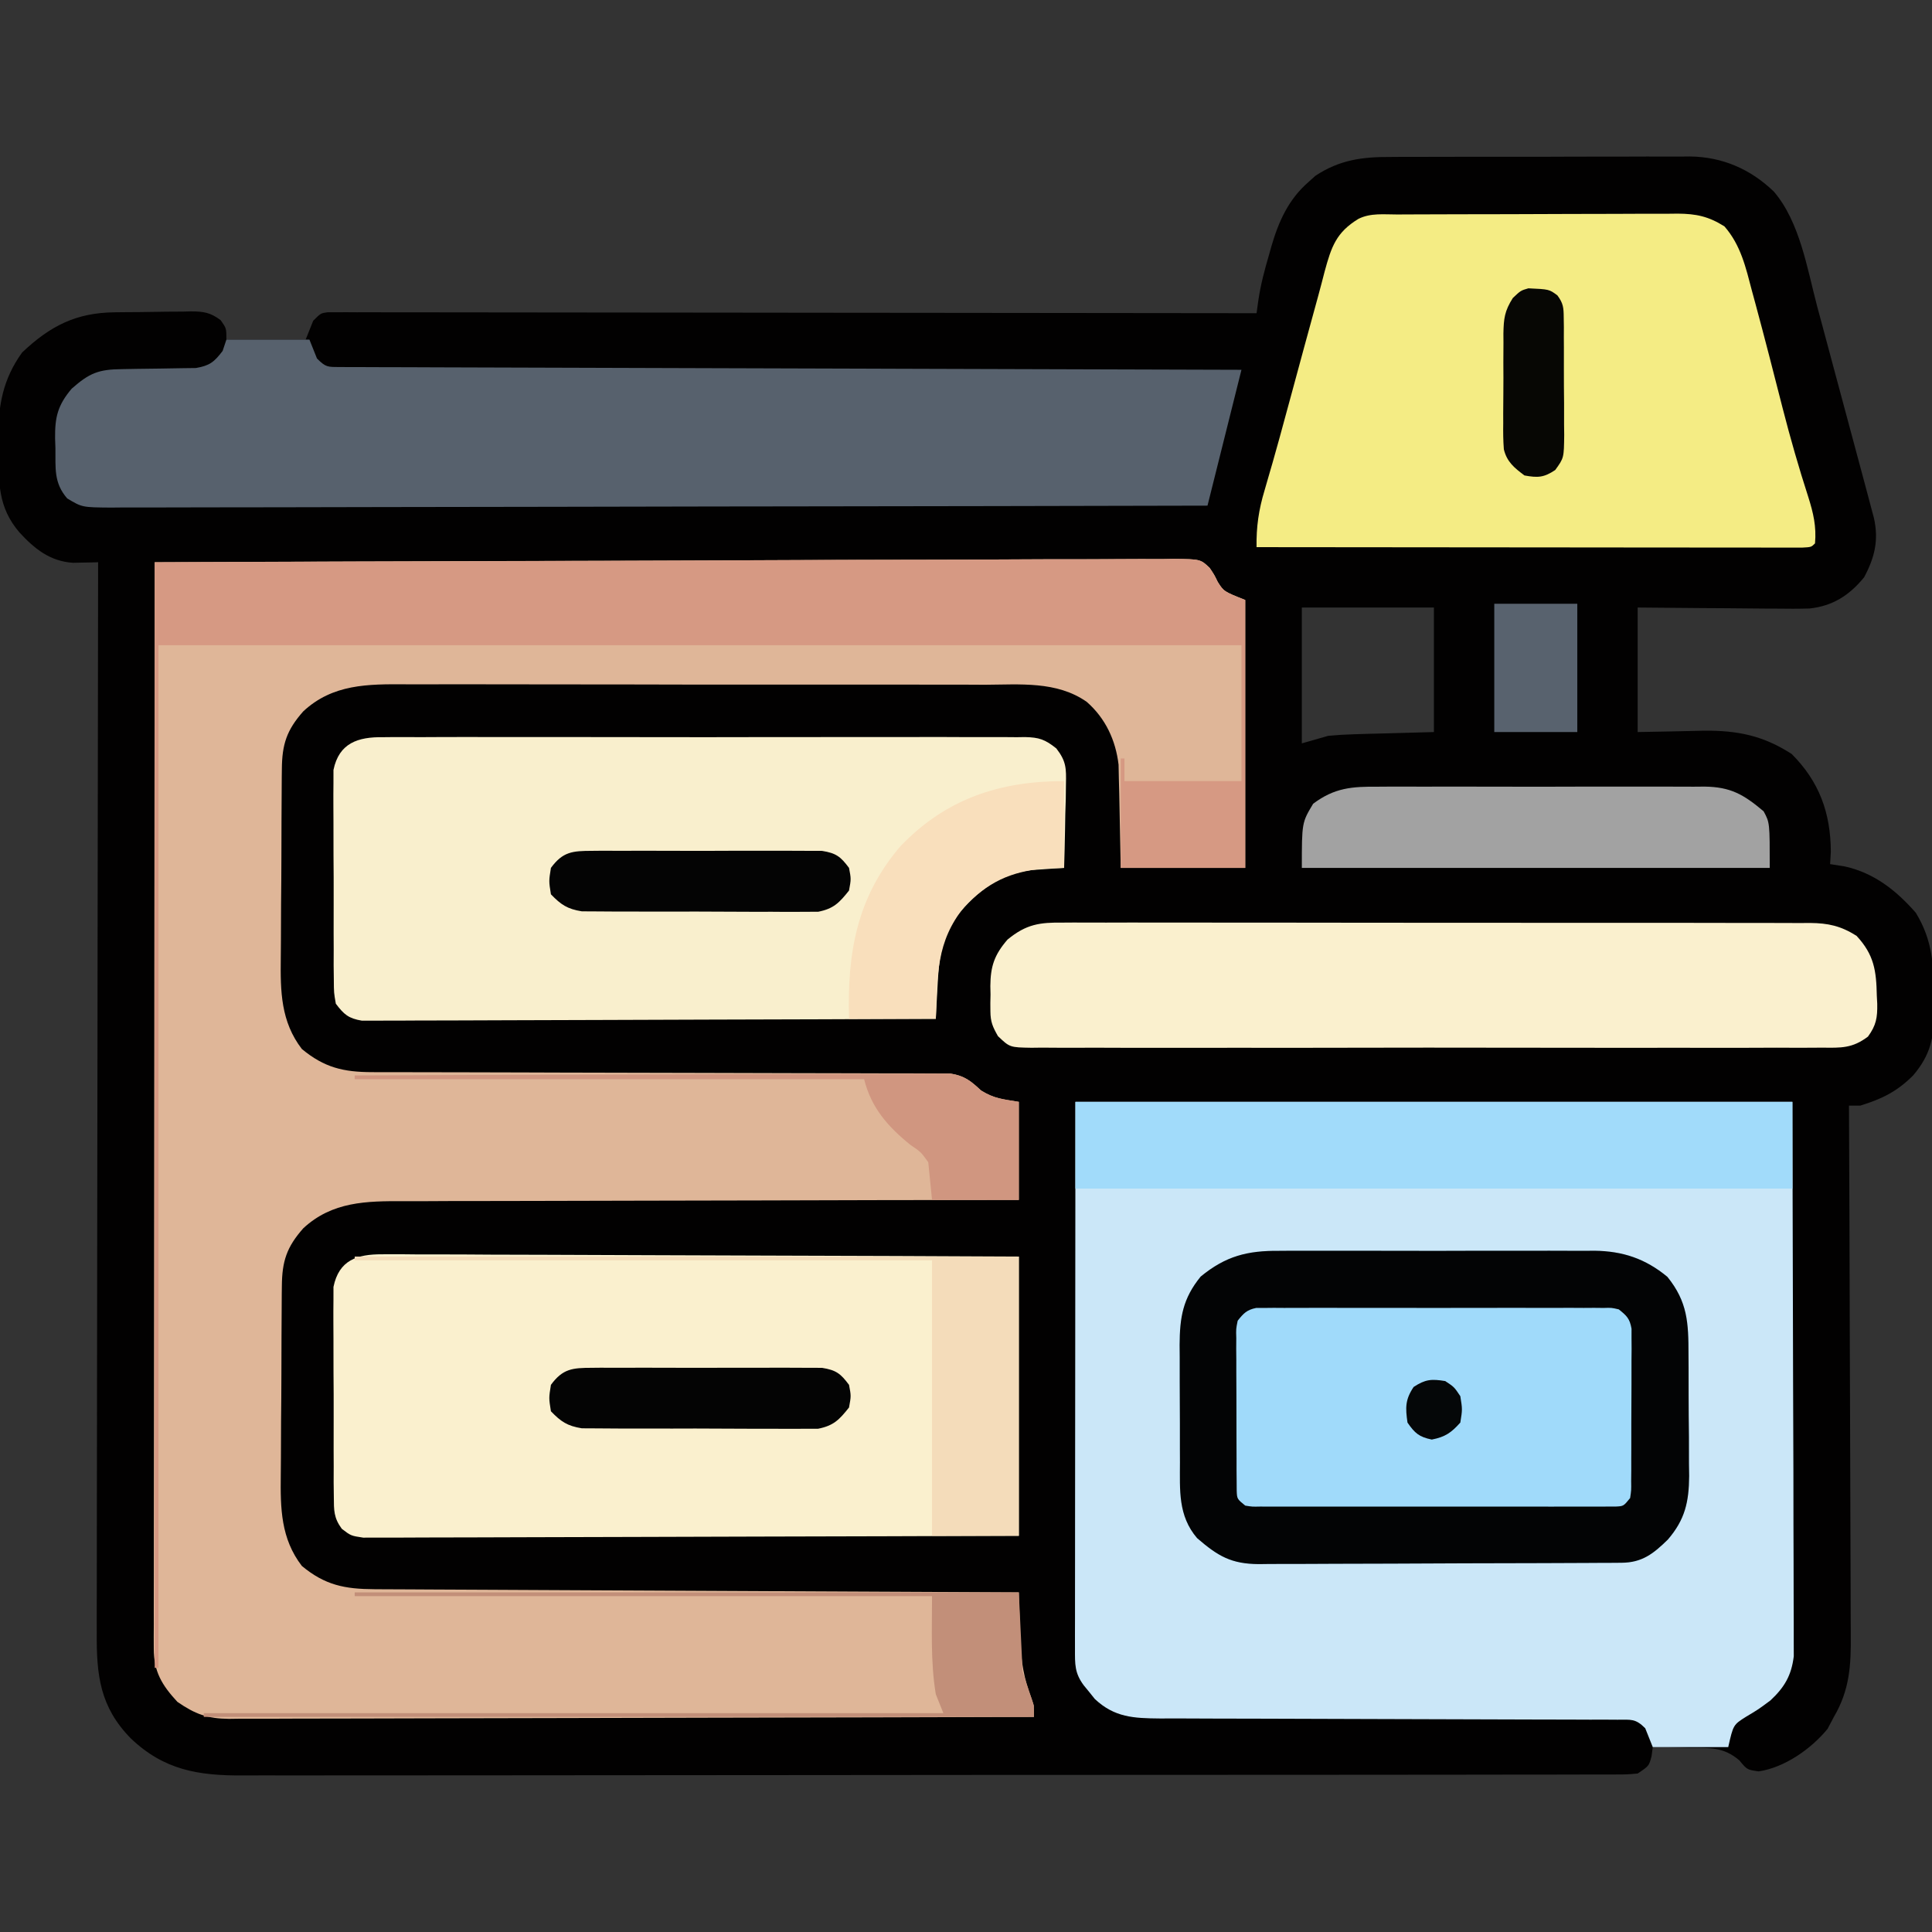 <?xml version="1.0" encoding="UTF-8"?>
<svg version="1.1" xmlns="http://www.w3.org/2000/svg" width="512" height="512">
<rect width="100%" height="100%" fill="#333333" stroke="none"/>
<path d="M0 0 C0.923 -0.007 1.846 -0.014 2.797 -0.021 C5.827 -0.039 8.857 -0.035 11.887 -0.03 C14.006 -0.034 16.126 -0.039 18.245 -0.045 C22.679 -0.054 27.113 -0.052 31.547 -0.042 C37.214 -0.031 42.88 -0.051 48.547 -0.08 C52.921 -0.098 57.296 -0.098 61.67 -0.092 C63.759 -0.092 65.848 -0.098 67.936 -0.111 C70.863 -0.126 73.788 -0.115 76.715 -0.098 C77.568 -0.107 78.42 -0.117 79.299 -0.127 C87.867 -0.023 95.323 3.215 101.507 9.171 C108.421 17.231 110.354 29.657 113.031 39.748 C113.447 41.291 113.864 42.833 114.281 44.376 C115.366 48.397 116.442 52.42 117.515 56.444 C118.612 60.55 119.719 64.653 120.824 68.756 C122.436 74.741 124.044 80.727 125.644 86.715 C126.124 88.512 126.124 88.512 126.614 90.346 C126.881 91.355 127.147 92.364 127.422 93.404 C127.619 94.134 127.815 94.863 128.018 95.615 C129.357 101.54 128.251 106.136 125.422 111.404 C121.511 116.184 117.103 119.019 110.944 119.663 C108.037 119.75 105.146 119.741 102.239 119.697 C101.183 119.693 100.128 119.689 99.04 119.684 C95.688 119.667 92.337 119.63 88.985 119.592 C86.704 119.576 84.423 119.563 82.143 119.551 C76.569 119.52 70.996 119.461 65.422 119.404 C65.422 130.294 65.422 141.184 65.422 152.404 C74.187 152.247 74.187 152.247 82.951 152.044 C91.928 151.963 98.667 153.339 106.235 158.217 C113.526 165.508 116.573 173.801 116.61 184.154 C116.517 185.763 116.517 185.763 116.422 187.404 C117.721 187.61 119.021 187.817 120.36 188.029 C128.152 189.781 133.944 194.385 139.133 200.302 C143.634 207.641 143.942 214.486 143.922 222.904 C143.95 223.993 143.979 225.083 144.008 226.205 C144.025 233.265 143.052 237.971 138.422 243.404 C134.101 247.725 130.153 249.619 124.422 251.404 C123.432 251.404 122.442 251.404 121.422 251.404 C121.426 252.184 121.429 252.965 121.433 253.768 C121.522 272.774 121.588 291.779 121.629 310.784 C121.65 319.975 121.678 329.166 121.724 338.356 C121.764 346.369 121.79 354.382 121.798 362.395 C121.804 366.636 121.816 370.877 121.845 375.118 C121.872 379.114 121.881 383.11 121.875 387.107 C121.876 388.569 121.884 390.031 121.899 391.493 C121.981 399.722 121.625 406.219 117.422 413.404 C116.865 414.456 116.308 415.508 115.735 416.592 C111.384 421.883 104.372 426.816 97.485 427.842 C94.422 427.404 94.422 427.404 92.375 424.927 C88.143 421.311 84.512 421.626 79.11 421.592 C78.178 421.566 77.247 421.541 76.287 421.515 C73.999 421.457 71.712 421.42 69.422 421.404 C69.319 422.188 69.216 422.972 69.11 423.779 C68.422 426.404 68.422 426.404 65.422 428.404 C62.605 428.657 62.605 428.657 59.099 428.661 C58.129 428.667 58.129 428.667 57.139 428.672 C54.955 428.681 52.772 428.676 50.588 428.671 C49.013 428.675 47.438 428.68 45.863 428.685 C41.522 428.697 37.181 428.697 32.841 428.695 C28.163 428.694 23.486 428.705 18.809 428.715 C9.64 428.732 0.471 428.737 -8.698 428.738 C-16.152 428.739 -23.605 428.743 -31.059 428.75 C-52.185 428.767 -73.311 428.776 -94.437 428.775 C-95.576 428.775 -96.716 428.775 -97.89 428.775 C-99.031 428.775 -100.172 428.774 -101.348 428.774 C-119.832 428.774 -138.316 428.793 -156.8 428.821 C-175.773 428.85 -194.746 428.863 -213.719 428.862 C-224.374 428.861 -235.028 428.867 -245.682 428.888 C-254.756 428.906 -263.83 428.911 -272.904 428.897 C-277.534 428.891 -282.162 428.89 -286.791 428.908 C-291.033 428.924 -295.273 428.921 -299.514 428.903 C-301.045 428.9 -302.576 428.904 -304.107 428.915 C-315.984 428.996 -325.077 427.511 -333.894 419.119 C-342.076 410.785 -343.027 402.438 -342.939 391.084 C-342.941 389.868 -342.944 388.652 -342.946 387.398 C-342.95 384.044 -342.941 380.689 -342.926 377.335 C-342.913 373.709 -342.918 370.083 -342.92 366.458 C-342.921 360.183 -342.912 353.909 -342.895 347.634 C-342.871 338.563 -342.863 329.491 -342.859 320.419 C-342.853 305.7 -342.833 290.98 -342.804 276.26 C-342.777 261.965 -342.755 247.67 -342.743 233.375 C-342.742 232.493 -342.741 231.611 -342.74 230.702 C-342.736 226.279 -342.733 221.855 -342.729 217.431 C-342.698 180.755 -342.645 144.08 -342.578 107.404 C-343.18 107.421 -343.782 107.439 -344.402 107.457 C-345.2 107.47 -345.998 107.484 -346.82 107.498 C-347.608 107.515 -348.395 107.533 -349.206 107.551 C-355.302 107.174 -359.457 103.834 -363.453 99.467 C-369.189 92.757 -368.943 86.185 -368.953 77.717 C-368.99 76.016 -368.99 76.016 -369.027 74.281 C-369.057 65.737 -367.769 58.842 -362.719 51.818 C-355.32 44.817 -348.48 41.275 -338.207 41.166 C-337.488 41.158 -336.769 41.15 -336.029 41.141 C-334.51 41.127 -332.991 41.117 -331.472 41.109 C-329.152 41.092 -326.833 41.048 -324.513 41.004 C-323.036 40.994 -321.559 40.985 -320.082 40.978 C-319.39 40.961 -318.698 40.943 -317.985 40.925 C-314.608 40.94 -312.849 41.202 -310.109 43.243 C-308.578 45.404 -308.578 45.404 -308.578 48.404 C-301.648 48.404 -294.718 48.404 -287.578 48.404 C-286.918 46.754 -286.258 45.104 -285.578 43.404 C-283.578 41.404 -283.578 41.404 -281.739 41.156 C-280.987 41.156 -280.234 41.157 -279.459 41.158 C-278.591 41.154 -277.723 41.15 -276.829 41.146 C-275.87 41.152 -274.911 41.158 -273.922 41.164 C-272.908 41.162 -271.893 41.16 -270.848 41.158 C-267.427 41.155 -264.006 41.166 -260.585 41.177 C-258.142 41.178 -255.698 41.177 -253.254 41.176 C-247.982 41.176 -242.71 41.181 -237.438 41.193 C-229.815 41.209 -222.192 41.214 -214.57 41.217 C-202.203 41.221 -189.837 41.234 -177.47 41.253 C-165.455 41.272 -153.44 41.286 -141.425 41.294 C-140.315 41.295 -140.315 41.295 -139.182 41.296 C-135.468 41.298 -131.755 41.301 -128.041 41.303 C-97.22 41.324 -66.399 41.36 -35.578 41.404 C-35.346 39.741 -35.346 39.741 -35.11 38.044 C-34.497 33.853 -33.458 29.958 -32.265 25.904 C-31.965 24.823 -31.965 24.823 -31.658 23.72 C-29.73 17.119 -27.138 11.262 -21.828 6.654 C-20.907 5.826 -20.907 5.826 -19.969 4.982 C-13.538 0.737 -7.496 -0.039 0 0 Z M-23.578 119.404 C-23.578 131.284 -23.578 143.164 -23.578 155.404 C-21.268 154.744 -18.958 154.084 -16.578 153.404 C-14.314 153.19 -12.042 153.053 -9.769 152.99 C-8.09 152.937 -8.09 152.937 -6.377 152.882 C-4.979 152.848 -3.581 152.814 -2.14 152.779 C2.335 152.655 6.811 152.532 11.422 152.404 C11.422 141.514 11.422 130.624 11.422 119.404 C-0.128 119.404 -11.678 119.404 -23.578 119.404 Z " fill="#020101" transform="translate(368.578,41.596)"/>
<path d="M0 0 C35.33 -0.16 70.661 -0.284 105.991 -0.357 C110.161 -0.366 114.33 -0.375 118.5 -0.385 C119.33 -0.386 120.16 -0.388 121.015 -0.39 C134.462 -0.421 147.909 -0.476 161.356 -0.54 C175.15 -0.605 188.944 -0.644 202.738 -0.659 C211.253 -0.668 219.767 -0.699 228.281 -0.755 C234.117 -0.792 239.952 -0.804 245.788 -0.795 C249.157 -0.79 252.524 -0.801 255.894 -0.834 C259.545 -0.869 263.193 -0.861 266.845 -0.842 C267.912 -0.862 268.979 -0.883 270.078 -0.904 C277.157 -0.803 277.157 -0.803 279.585 1.509 C280.822 3.365 280.822 3.365 281.712 5.205 C283.322 7.744 283.322 7.744 289 10 C289 33.43 289 56.86 289 81 C278.11 81 267.22 81 256 81 C255.688 65.938 255.688 65.938 255.612 61.226 C255.579 59.985 255.546 58.744 255.512 57.465 C255.472 55.572 255.472 55.572 255.432 53.64 C254.663 47.159 251.98 41.374 247 37 C239.036 31.426 229.231 32.429 219.971 32.467 C218.143 32.459 216.316 32.451 214.489 32.44 C209.544 32.418 204.6 32.421 199.656 32.43 C195.521 32.435 191.386 32.428 187.251 32.42 C177.492 32.403 167.734 32.407 157.975 32.424 C147.924 32.441 137.873 32.425 127.821 32.392 C119.175 32.366 110.53 32.358 101.884 32.367 C96.727 32.372 91.571 32.37 86.414 32.349 C81.564 32.331 76.714 32.337 71.864 32.361 C70.089 32.366 68.315 32.363 66.54 32.35 C56.494 32.284 47.179 32.257 39.372 39.513 C34.967 44.488 33.751 48.243 33.694 54.813 C33.685 55.49 33.677 56.167 33.668 56.865 C33.644 59.1 33.636 61.335 33.629 63.57 C33.62 65.132 33.611 66.695 33.602 68.257 C33.585 71.534 33.577 74.81 33.574 78.087 C33.569 82.263 33.531 86.438 33.486 90.614 C33.456 93.844 33.449 97.073 33.448 100.302 C33.444 101.84 33.431 103.378 33.41 104.916 C33.3 113.713 33.408 121.734 39 129 C44.925 133.914 50.017 135.123 57.635 135.131 C58.634 135.134 58.634 135.134 59.652 135.138 C61.881 135.144 64.109 135.143 66.338 135.142 C67.936 135.145 69.534 135.148 71.133 135.152 C74.574 135.16 78.016 135.165 81.457 135.169 C86.899 135.175 92.34 135.191 97.782 135.21 C99.645 135.216 101.508 135.223 103.371 135.229 C104.77 135.234 104.77 135.234 106.198 135.239 C118.866 135.281 131.534 135.314 144.201 135.326 C152.748 135.334 161.294 135.357 169.84 135.395 C174.362 135.415 178.884 135.427 183.407 135.422 C187.659 135.418 191.912 135.432 196.164 135.459 C197.725 135.466 199.285 135.466 200.846 135.459 C202.977 135.45 205.106 135.466 207.238 135.488 C208.43 135.49 209.622 135.493 210.85 135.495 C214.623 136.1 216.235 137.431 219 140 C222.528 142.162 224.52 142.253 229 143 C229 151.58 229 160.16 229 169 C225.688 169.002 225.688 169.002 222.31 169.004 C201.504 169.02 180.699 169.063 159.893 169.132 C149.197 169.167 138.501 169.192 127.804 169.196 C118.479 169.199 109.154 169.219 99.829 169.261 C94.893 169.282 89.958 169.294 85.022 169.286 C80.371 169.279 75.721 169.295 71.071 169.328 C69.369 169.336 67.667 169.336 65.965 169.327 C56.106 169.277 47.027 169.408 39.369 176.513 C34.969 181.493 33.751 185.241 33.694 191.813 C33.685 192.49 33.677 193.167 33.668 193.865 C33.644 196.1 33.636 198.335 33.629 200.57 C33.62 202.132 33.611 203.695 33.602 205.257 C33.585 208.534 33.577 211.81 33.574 215.087 C33.569 219.263 33.531 223.438 33.486 227.614 C33.456 230.844 33.449 234.073 33.448 237.302 C33.444 238.84 33.431 240.378 33.41 241.916 C33.3 250.713 33.408 258.734 39 266 C45.139 271.091 50.352 272.119 58.239 272.158 C58.969 272.163 59.699 272.168 60.452 272.173 C62.899 272.189 65.346 272.197 67.794 272.205 C69.548 272.215 71.302 272.225 73.057 272.235 C77.821 272.262 82.585 272.283 87.349 272.303 C92.327 272.325 97.305 272.353 102.283 272.379 C111.711 272.429 121.139 272.474 130.566 272.517 C141.299 272.567 152.032 272.622 162.764 272.677 C184.843 272.791 206.921 272.898 229 273 C229.022 273.884 229.022 273.884 229.044 274.785 C229.12 277.503 229.216 280.22 229.312 282.938 C229.335 283.864 229.358 284.79 229.381 285.744 C229.595 291.285 230.355 295.948 232.368 301.127 C233 303 233 303 233 306 C204.436 306.093 175.873 306.164 147.309 306.207 C134.047 306.228 120.785 306.256 107.522 306.302 C95.963 306.342 84.405 306.367 72.846 306.376 C66.725 306.382 60.604 306.394 54.483 306.423 C48.722 306.45 42.961 306.458 37.2 306.452 C35.086 306.454 32.971 306.461 30.857 306.477 C27.969 306.497 25.082 306.492 22.194 306.481 C21.358 306.493 20.523 306.504 19.662 306.516 C13.973 306.458 10.693 305.25 6 302 C1.909 297.577 -0.251 293.988 -0.246 287.932 C-0.25 286.903 -0.254 285.875 -0.258 284.815 C-0.252 283.687 -0.247 282.558 -0.241 281.396 C-0.242 280.196 -0.244 278.996 -0.246 277.76 C-0.248 274.428 -0.242 271.096 -0.232 267.765 C-0.224 264.172 -0.226 260.58 -0.228 256.988 C-0.229 250.763 -0.223 244.539 -0.211 238.315 C-0.195 229.315 -0.19 220.316 -0.187 211.317 C-0.183 196.716 -0.17 182.116 -0.151 167.515 C-0.133 153.331 -0.118 139.147 -0.11 124.963 C-0.109 124.089 -0.109 123.215 -0.108 122.314 C-0.106 117.929 -0.103 113.544 -0.101 109.159 C-0.08 72.772 -0.045 36.386 0 0 Z " fill="#DFB698" transform="translate(41,149)"/>
<path d="M0 0 C62.7 0 125.4 0 190 0 C190.062 24.626 190.124 49.252 190.188 74.625 C190.228 86.29 190.228 86.29 190.27 98.19 C190.284 107.684 190.284 107.684 190.286 112.129 C190.289 115.234 190.3 118.338 190.317 121.443 C190.337 125.405 190.343 129.366 190.339 133.328 C190.34 134.781 190.346 136.234 190.358 137.687 C190.373 139.653 190.367 141.618 190.361 143.584 C190.364 144.685 190.366 145.785 190.369 146.919 C189.759 152.009 187.903 155.157 184.188 158.625 C181 161 181 161 177.75 162.938 C174.338 165.089 174.338 165.089 173 171 C166.4 171 159.8 171 153 171 C152.01 168.525 152.01 168.525 151 166 C148.385 163.385 147.282 163.748 143.637 163.742 C142.498 163.735 141.36 163.728 140.187 163.721 C138.304 163.725 138.304 163.725 136.384 163.729 C134.362 163.721 132.34 163.713 130.318 163.705 C128.141 163.698 125.963 163.696 123.785 163.695 C119.247 163.693 114.708 163.675 110.17 163.654 C98.893 163.605 87.617 163.574 76.34 163.553 C67.584 163.536 58.828 163.514 50.072 163.47 C45.562 163.448 41.053 163.44 36.544 163.442 C33.733 163.441 30.923 163.427 28.113 163.409 C26.193 163.401 24.274 163.407 22.355 163.415 C15.5 163.357 10.359 163.161 5.137 158.246 C4.419 157.351 4.419 157.351 3.688 156.438 C3.196 155.838 2.705 155.239 2.199 154.621 C-0.224 151.345 -0.124 149.064 -0.12 145.027 C-0.122 143.756 -0.123 142.486 -0.124 141.177 C-0.121 139.755 -0.117 138.333 -0.114 136.912 C-0.113 135.4 -0.113 133.887 -0.114 132.375 C-0.114 128.317 -0.108 124.258 -0.101 120.199 C-0.096 116.394 -0.095 112.589 -0.095 108.784 C-0.089 97.648 -0.075 86.511 -0.062 75.375 C-0.042 50.501 -0.021 25.628 0 0 Z " fill="#CBE7F8" transform="translate(285,292)"/>
<path d="M0 0 C0.723 -0.004 1.446 -0.009 2.191 -0.013 C4.608 -0.021 7.024 0.006 9.441 0.034 C11.176 0.035 12.91 0.034 14.645 0.031 C19.352 0.03 24.057 0.059 28.764 0.094 C33.683 0.126 38.602 0.128 43.522 0.134 C52.836 0.15 62.15 0.191 71.465 0.241 C82.069 0.297 92.673 0.325 103.278 0.35 C125.091 0.402 146.904 0.494 168.717 0.601 C168.717 25.021 168.717 49.441 168.717 74.601 C145.708 74.692 122.7 74.765 99.691 74.809 C89.007 74.829 78.324 74.857 67.641 74.903 C58.332 74.943 49.022 74.969 39.712 74.978 C34.781 74.983 29.851 74.995 24.92 75.024 C20.281 75.051 15.642 75.06 11.003 75.054 C9.298 75.055 7.594 75.063 5.889 75.078 C3.565 75.098 1.242 75.093 -1.082 75.082 C-2.384 75.086 -3.685 75.09 -5.026 75.093 C-8.283 74.601 -8.283 74.601 -10.701 72.753 C-12.851 69.829 -12.797 67.871 -12.816 64.26 C-12.832 62.975 -12.848 61.69 -12.864 60.366 C-12.861 58.967 -12.855 57.567 -12.849 56.168 C-12.855 54.728 -12.861 53.288 -12.868 51.849 C-12.879 48.833 -12.874 45.819 -12.859 42.803 C-12.842 38.945 -12.866 35.088 -12.901 31.23 C-12.923 28.257 -12.921 25.284 -12.913 22.312 C-12.912 20.89 -12.919 19.467 -12.934 18.045 C-12.951 16.054 -12.933 14.063 -12.914 12.072 C-12.913 10.941 -12.912 9.809 -12.911 8.643 C-11.441 1.526 -6.654 -0.024 0 0 Z " fill="#FAF0CE" transform="translate(101.283,332.399)"/>
<path d="M0 0 C0.748 -0.008 1.496 -0.016 2.267 -0.024 C4.769 -0.044 7.27 -0.028 9.772 -0.012 C11.568 -0.019 13.363 -0.028 15.159 -0.039 C20.033 -0.061 24.906 -0.053 29.78 -0.037 C34.88 -0.024 39.98 -0.036 45.08 -0.044 C53.645 -0.053 62.209 -0.041 70.774 -0.017 C80.676 0.01 90.579 0.001 100.481 -0.026 C108.983 -0.049 117.484 -0.052 125.985 -0.039 C131.063 -0.031 136.14 -0.03 141.218 -0.047 C145.992 -0.061 150.766 -0.051 155.539 -0.022 C157.292 -0.015 159.044 -0.017 160.797 -0.028 C163.188 -0.042 165.578 -0.025 167.97 0 C169.011 -0.017 169.011 -0.017 170.073 -0.034 C173.858 0.043 175.42 0.583 178.419 2.973 C181.049 6.362 181.067 8.214 180.973 12.467 C180.957 13.759 180.941 15.052 180.924 16.383 C180.883 17.738 180.84 19.093 180.797 20.447 C180.772 21.822 180.75 23.196 180.729 24.57 C180.67 27.926 180.588 31.28 180.485 34.635 C179.68 34.684 178.874 34.733 178.045 34.783 C176.978 34.858 175.912 34.933 174.813 35.01 C173.234 35.114 173.234 35.114 171.623 35.221 C163.222 36.329 157.334 40.886 152.11 47.342 C147.756 53.486 147.289 59.043 146.919 66.416 C146.876 67.207 146.833 67.997 146.789 68.812 C146.684 70.753 146.584 72.694 146.485 74.635 C126.345 74.728 106.204 74.799 86.064 74.842 C76.712 74.863 67.361 74.891 58.01 74.937 C49.86 74.977 41.711 75.002 33.561 75.011 C29.245 75.016 24.929 75.029 20.613 75.058 C16.552 75.085 12.491 75.093 8.43 75.087 C6.938 75.088 5.446 75.096 3.955 75.112 C1.92 75.132 -0.115 75.124 -2.15 75.116 C-3.289 75.12 -4.428 75.123 -5.602 75.127 C-9.173 74.524 -10.348 73.488 -12.515 70.635 C-13.03 67.72 -13.03 67.72 -13.048 64.293 C-13.064 63.008 -13.08 61.724 -13.096 60.4 C-13.093 59 -13.088 57.601 -13.081 56.201 C-13.087 54.762 -13.093 53.322 -13.1 51.882 C-13.111 48.867 -13.106 45.852 -13.091 42.837 C-13.074 38.978 -13.098 35.121 -13.133 31.263 C-13.155 28.29 -13.153 25.318 -13.145 22.345 C-13.144 20.923 -13.151 19.501 -13.166 18.079 C-13.183 16.088 -13.165 14.097 -13.146 12.106 C-13.145 10.974 -13.144 9.843 -13.143 8.677 C-11.666 1.524 -6.616 -0.106 0 0 Z " fill="#F9EFCD" transform="translate(101.515,195.365)"/>
<path d="M0 0 C7.26 0 14.52 0 22 0 C22.99 2.475 22.99 2.475 24 5 C26.371 7.371 26.824 7.252 30.041 7.262 C30.892 7.269 31.742 7.277 32.618 7.284 C33.558 7.282 34.498 7.28 35.466 7.278 C36.957 7.287 36.957 7.287 38.478 7.296 C41.83 7.313 45.182 7.316 48.534 7.319 C50.928 7.328 53.322 7.338 55.717 7.349 C60.883 7.371 66.048 7.387 71.214 7.397 C78.683 7.411 86.152 7.437 93.621 7.465 C105.738 7.51 117.855 7.547 129.972 7.578 C141.744 7.608 153.517 7.643 165.289 7.683 C166.014 7.685 166.74 7.688 167.487 7.69 C171.126 7.702 174.764 7.715 178.403 7.727 C208.602 7.831 238.801 7.92 269 8 C266 20 263 32 260 44 C221.994 44.092 183.989 44.162 145.983 44.204 C141.498 44.209 137.013 44.214 132.528 44.22 C131.635 44.221 130.742 44.222 129.822 44.223 C115.357 44.24 100.891 44.272 86.426 44.309 C71.588 44.346 56.75 44.368 41.911 44.376 C32.752 44.382 23.593 44.399 14.434 44.432 C8.157 44.453 1.88 44.459 -4.397 44.454 C-8.021 44.451 -11.645 44.455 -15.269 44.477 C-19.195 44.5 -23.121 44.492 -27.048 44.481 C-28.196 44.493 -29.345 44.504 -30.529 44.516 C-38.234 44.458 -38.234 44.458 -42.185 42.095 C-45.797 37.927 -45.253 34.048 -45.312 28.75 C-45.342 27.903 -45.371 27.056 -45.4 26.184 C-45.457 20.594 -44.742 17.424 -41 13 C-36.263 8.827 -33.874 7.884 -27.602 7.824 C-25.676 7.788 -25.676 7.788 -23.711 7.752 C-21.668 7.717 -19.625 7.688 -17.582 7.674 C-15.609 7.659 -13.637 7.617 -11.664 7.574 C-9.892 7.552 -9.892 7.552 -8.084 7.53 C-4.403 6.897 -3.243 5.932 -1 3 C-0.67 2.01 -0.34 1.02 0 0 Z " fill="#57616D" transform="translate(60,90)"/>
<path d="M0 0 C0.859 -0.005 1.717 -0.01 2.602 -0.015 C5.452 -0.03 8.302 -0.036 11.151 -0.042 C13.13 -0.048 15.108 -0.054 17.086 -0.059 C21.239 -0.07 25.392 -0.076 29.544 -0.079 C34.862 -0.085 40.179 -0.109 45.497 -0.137 C49.585 -0.156 53.674 -0.161 57.763 -0.162 C59.723 -0.165 61.683 -0.173 63.643 -0.187 C66.388 -0.204 69.133 -0.202 71.879 -0.195 C72.686 -0.205 73.494 -0.214 74.326 -0.223 C79.184 -0.187 82.48 0.495 86.698 3.161 C91.059 8.166 92.357 14.069 94.011 20.349 C94.308 21.441 94.605 22.533 94.911 23.658 C97.402 32.874 99.77 42.124 102.127 51.375 C104.16 59.292 106.401 67.121 108.921 74.897 C110.249 79.106 111.094 82.686 110.698 87.161 C109.698 88.161 109.698 88.161 107.279 88.284 C105.655 88.283 105.655 88.283 103.997 88.281 C102.759 88.283 101.521 88.284 100.245 88.286 C98.86 88.282 97.475 88.278 96.091 88.275 C94.642 88.274 93.194 88.275 91.745 88.275 C87.801 88.275 83.857 88.269 79.913 88.263 C75.796 88.256 71.679 88.256 67.561 88.255 C59.759 88.251 51.957 88.243 44.155 88.233 C35.275 88.222 26.395 88.216 17.515 88.211 C-0.758 88.201 -19.03 88.183 -37.302 88.161 C-37.393 82.768 -36.725 78.24 -35.177 73.099 C-34.714 71.499 -34.252 69.898 -33.79 68.298 C-33.546 67.46 -33.302 66.623 -33.05 65.76 C-31.773 61.324 -30.572 56.867 -29.364 52.411 C-28.858 50.553 -28.351 48.695 -27.845 46.837 C-26.801 43.002 -25.763 39.166 -24.728 35.329 C-23.487 30.735 -22.227 26.146 -20.957 21.56 C-20.367 19.4 -19.803 17.236 -19.247 15.067 C-17.469 8.542 -16.189 4.745 -10.302 1.161 C-7.075 -0.452 -3.546 0.005 0 0 Z " fill="#F4EC84" transform="translate(370.302,56.839)"/>
<path d="M0 0 C0.972 -0.007 1.944 -0.014 2.945 -0.021 C6.137 -0.039 9.329 -0.027 12.522 -0.014 C14.753 -0.016 16.985 -0.02 19.216 -0.025 C23.886 -0.031 28.555 -0.023 33.224 -0.004 C39.194 0.019 45.163 0.006 51.132 -0.018 C55.738 -0.033 60.344 -0.028 64.95 -0.018 C67.151 -0.015 69.351 -0.018 71.551 -0.028 C74.634 -0.038 77.715 -0.022 80.797 0 C81.696 -0.008 82.596 -0.016 83.523 -0.025 C91.045 0.075 97.007 2.076 102.838 6.893 C108.219 13.54 108.43 19.149 108.432 27.416 C108.439 28.565 108.447 29.714 108.455 30.898 C108.466 33.323 108.469 35.749 108.464 38.175 C108.463 41.873 108.505 45.569 108.549 49.268 C108.554 51.63 108.557 53.992 108.557 56.354 C108.573 57.453 108.59 58.552 108.607 59.684 C108.545 66.569 107.512 71.229 102.963 76.518 C99.112 80.294 96.12 82.635 90.663 82.665 C89.309 82.675 89.309 82.675 87.927 82.686 C86.437 82.69 86.437 82.69 84.917 82.695 C83.873 82.701 82.829 82.708 81.753 82.714 C78.287 82.734 74.82 82.746 71.354 82.756 C69.58 82.762 69.58 82.762 67.771 82.768 C61.514 82.789 55.257 82.803 48.999 82.813 C42.532 82.824 36.064 82.858 29.597 82.898 C24.628 82.924 19.659 82.932 14.69 82.936 C12.306 82.941 9.922 82.953 7.538 82.971 C4.2 82.995 0.864 82.995 -2.473 82.988 C-3.459 83 -4.444 83.013 -5.459 83.026 C-12.768 82.971 -16.249 80.925 -21.787 76.143 C-26.875 70.207 -26.344 63.448 -26.338 56.021 C-26.342 54.915 -26.346 53.808 -26.351 52.667 C-26.356 50.331 -26.357 47.996 -26.353 45.66 C-26.349 42.096 -26.373 38.533 -26.398 34.969 C-26.4 32.695 -26.401 30.421 -26.4 28.146 C-26.409 27.086 -26.419 26.025 -26.428 24.933 C-26.383 17.614 -25.584 12.647 -20.849 6.83 C-14.221 1.38 -8.484 -0.076 0 0 Z " fill="#A0DAFA" transform="translate(339.037,331.482)"/>
<path d="M0 0 C0.871 -0.006 1.741 -0.011 2.638 -0.017 C5.55 -0.03 8.46 -0.015 11.371 -0.001 C13.461 -0.004 15.551 -0.01 17.64 -0.017 C23.312 -0.031 28.983 -0.02 34.654 -0.003 C40.589 0.011 46.524 0.004 52.459 0.001 C62.426 -0.002 72.392 0.011 82.359 0.035 C93.882 0.061 105.405 0.063 116.929 0.051 C128.013 0.04 139.098 0.047 150.182 0.061 C154.9 0.067 159.617 0.066 164.335 0.062 C169.89 0.057 175.445 0.067 181 0.089 C183.039 0.094 185.078 0.095 187.117 0.09 C189.9 0.084 192.682 0.096 195.465 0.114 C196.272 0.108 197.079 0.102 197.911 0.095 C202.747 0.15 206.03 0.86 210.233 3.501 C214.894 8.54 215.475 12.714 215.608 19.376 C215.664 20.438 215.664 20.438 215.721 21.521 C215.783 25.202 215.447 27.205 213.27 30.204 C209.132 33.333 206.173 33.202 201.116 33.136 C200.196 33.144 199.276 33.152 198.328 33.16 C195.243 33.18 192.159 33.164 189.074 33.148 C186.863 33.155 184.652 33.164 182.441 33.175 C176.435 33.198 170.429 33.189 164.423 33.173 C158.143 33.16 151.863 33.172 145.583 33.18 C134.361 33.189 123.139 33.174 111.917 33.148 C101.742 33.126 91.566 33.13 81.39 33.153 C69.573 33.18 57.755 33.19 45.938 33.175 C39.682 33.167 33.427 33.166 27.172 33.183 C21.292 33.197 15.413 33.187 9.534 33.158 C7.373 33.152 5.212 33.154 3.052 33.165 C0.108 33.178 -2.834 33.161 -5.778 33.136 C-6.639 33.147 -7.499 33.158 -8.385 33.17 C-14.167 33.074 -14.167 33.074 -17.297 30.089 C-18.708 27.607 -19.279 26.31 -19.299 23.505 C-19.304 22.781 -19.309 22.057 -19.314 21.312 C-19.291 20.199 -19.291 20.199 -19.267 19.064 C-19.283 18.326 -19.298 17.588 -19.314 16.827 C-19.277 11.621 -18.27 8.558 -14.767 4.501 C-9.767 0.386 -6.199 -0.074 0 0 Z " fill="#FAF0CE" transform="translate(281.767,244.499)"/>
<path d="M0 0 C68.65 -0.217 68.65 -0.217 138.688 -0.438 C153.156 -0.501 167.624 -0.565 182.53 -0.631 C200.154 -0.662 200.154 -0.662 208.396 -0.668 C214.171 -0.675 219.946 -0.7 225.72 -0.739 C232.377 -0.784 239.033 -0.804 245.69 -0.794 C249.098 -0.79 252.503 -0.801 255.91 -0.835 C259.556 -0.869 263.199 -0.861 266.845 -0.842 C267.912 -0.862 268.978 -0.883 270.078 -0.904 C277.157 -0.803 277.157 -0.803 279.585 1.509 C280.822 3.365 280.822 3.365 281.712 5.205 C283.322 7.744 283.322 7.744 289 10 C289 33.43 289 56.86 289 81 C278.11 81 267.22 81 256 81 C256 71.43 256 61.86 256 52 C256.33 52 256.66 52 257 52 C257 53.98 257 55.96 257 58 C267.23 58 277.46 58 288 58 C288 46.12 288 34.24 288 22 C193.29 22 98.58 22 1 22 C1 111.43 1 200.86 1 293 C0.67 293 0.34 293 0 293 C0 196.31 0 99.62 0 0 Z " fill="#D69983" transform="translate(41,149)"/>
<path d="M0 0 C0.972 -0.007 1.944 -0.014 2.945 -0.021 C6.137 -0.039 9.329 -0.027 12.522 -0.014 C14.753 -0.016 16.985 -0.02 19.216 -0.025 C23.886 -0.031 28.555 -0.023 33.224 -0.004 C39.194 0.019 45.163 0.006 51.132 -0.018 C55.738 -0.033 60.344 -0.028 64.95 -0.018 C67.151 -0.015 69.351 -0.018 71.551 -0.028 C74.634 -0.038 77.715 -0.022 80.797 0 C81.696 -0.008 82.596 -0.016 83.523 -0.025 C91.045 0.075 97.007 2.076 102.838 6.893 C108.219 13.54 108.43 19.149 108.432 27.416 C108.439 28.565 108.447 29.714 108.455 30.898 C108.466 33.323 108.469 35.749 108.464 38.175 C108.463 41.873 108.505 45.569 108.549 49.268 C108.554 51.63 108.557 53.992 108.557 56.354 C108.573 57.453 108.59 58.552 108.607 59.684 C108.545 66.569 107.512 71.229 102.963 76.518 C99.112 80.294 96.12 82.635 90.663 82.665 C89.309 82.675 89.309 82.675 87.927 82.686 C86.437 82.69 86.437 82.69 84.917 82.695 C83.873 82.701 82.829 82.708 81.753 82.714 C78.287 82.734 74.82 82.746 71.354 82.756 C69.58 82.762 69.58 82.762 67.771 82.768 C61.514 82.789 55.257 82.803 48.999 82.813 C42.532 82.824 36.064 82.858 29.597 82.898 C24.628 82.924 19.659 82.932 14.69 82.936 C12.306 82.941 9.922 82.953 7.538 82.971 C4.2 82.995 0.864 82.995 -2.473 82.988 C-3.459 83 -4.444 83.013 -5.459 83.026 C-12.768 82.971 -16.249 80.925 -21.787 76.143 C-26.875 70.207 -26.344 63.448 -26.338 56.021 C-26.342 54.915 -26.346 53.808 -26.351 52.667 C-26.356 50.331 -26.357 47.996 -26.353 45.66 C-26.349 42.096 -26.373 38.533 -26.398 34.969 C-26.4 32.695 -26.401 30.421 -26.4 28.146 C-26.409 27.086 -26.419 26.025 -26.428 24.933 C-26.383 17.614 -25.584 12.647 -20.849 6.83 C-14.221 1.38 -8.484 -0.076 0 0 Z M-11.037 18.518 C-11.483 20.698 -11.483 20.698 -11.409 23.141 C-11.415 24.075 -11.422 25.009 -11.428 25.972 C-11.419 26.978 -11.41 27.985 -11.4 29.021 C-11.401 30.056 -11.401 31.09 -11.402 32.156 C-11.399 34.342 -11.39 36.528 -11.373 38.715 C-11.349 42.07 -11.352 45.425 -11.359 48.781 C-11.354 50.903 -11.346 53.025 -11.338 55.146 C-11.339 56.155 -11.339 57.163 -11.34 58.202 C-11.331 59.133 -11.321 60.064 -11.312 61.024 C-11.307 61.845 -11.302 62.667 -11.298 63.513 C-11.214 65.747 -11.214 65.747 -9.037 67.518 C-7.171 67.82 -7.171 67.82 -5.013 67.772 C-3.752 67.78 -3.752 67.78 -2.464 67.789 C-1.539 67.785 -0.615 67.781 0.338 67.776 C1.311 67.78 2.283 67.783 3.285 67.787 C6.511 67.796 9.737 67.79 12.963 67.783 C15.198 67.785 17.432 67.786 19.666 67.789 C24.354 67.792 29.041 67.788 33.729 67.778 C39.748 67.767 45.768 67.773 51.787 67.785 C56.403 67.793 61.018 67.79 65.633 67.785 C67.853 67.784 70.073 67.786 72.293 67.79 C75.392 67.795 78.49 67.788 81.588 67.776 C82.975 67.782 82.975 67.782 84.39 67.789 C85.232 67.783 86.073 67.777 86.94 67.772 C88.039 67.77 88.039 67.77 89.161 67.769 C91.216 67.667 91.216 67.667 92.963 65.518 C93.275 63.438 93.275 63.438 93.238 61.024 C93.247 60.093 93.257 59.161 93.267 58.202 C93.266 57.194 93.265 56.185 93.264 55.146 C93.27 53.597 93.27 53.597 93.277 52.015 C93.283 49.827 93.283 47.639 93.279 45.451 C93.276 42.097 93.299 38.744 93.324 35.391 C93.327 33.268 93.327 31.145 93.326 29.021 C93.336 28.015 93.345 27.009 93.354 25.972 C93.348 25.038 93.342 24.103 93.335 23.141 C93.336 21.907 93.336 21.907 93.337 20.649 C92.865 17.956 92.075 17.214 89.963 15.518 C88.039 15.07 88.039 15.07 85.902 15.137 C85.078 15.128 84.253 15.12 83.404 15.111 C82.503 15.117 81.602 15.123 80.674 15.129 C79.723 15.124 78.771 15.119 77.791 15.113 C74.64 15.1 71.489 15.109 68.338 15.119 C66.152 15.117 63.967 15.114 61.781 15.11 C57.198 15.106 52.615 15.112 48.031 15.126 C42.15 15.144 36.269 15.134 30.387 15.116 C25.873 15.105 21.359 15.108 16.845 15.116 C14.676 15.118 12.507 15.116 10.338 15.109 C7.309 15.101 4.281 15.113 1.252 15.129 C0.351 15.123 -0.55 15.117 -1.478 15.111 C-2.302 15.119 -3.126 15.128 -3.976 15.137 C-4.692 15.138 -5.408 15.139 -6.146 15.14 C-8.605 15.631 -9.502 16.572 -11.037 18.518 Z " fill="#030405" transform="translate(339.037,331.482)"/>
<path d="M0 0 C62.7 0 125.4 0 190 0 C190 7.59 190 15.18 190 23 C127.3 23 64.6 23 0 23 C0 15.41 0 7.82 0 0 Z " fill="#A1DBFA" transform="translate(285,292)"/>
<path d="M0 0 C1.509 -0.011 1.509 -0.011 3.048 -0.021 C6.358 -0.039 9.667 -0.027 12.976 -0.014 C15.284 -0.016 17.591 -0.02 19.898 -0.025 C24.728 -0.031 29.557 -0.023 34.386 -0.004 C40.572 0.019 46.758 0.006 52.944 -0.018 C57.706 -0.033 62.468 -0.028 67.23 -0.018 C69.511 -0.015 71.792 -0.018 74.073 -0.028 C77.261 -0.038 80.448 -0.022 83.637 0 C85.047 -0.012 85.047 -0.012 86.485 -0.025 C93.399 0.065 96.833 2.058 102.129 6.518 C103.754 9.518 103.754 9.518 103.754 21.518 C62.834 21.518 21.914 21.518 -20.246 21.518 C-20.246 9.518 -20.246 9.518 -17.246 4.518 C-11.565 0.267 -6.957 -0.06 0 0 Z " fill="#A2A2A2" transform="translate(365.246,208.482)"/>
<path d="M0 0 C58.08 0 116.16 0 176 0 C176 24.42 176 48.84 176 74 C168.41 74 160.82 74 153 74 C153 49.91 153 25.82 153 1 C102.51 1 52.02 1 0 1 C0 0.67 0 0.34 0 0 Z " fill="#F4DCBA" transform="translate(94,333)"/>
<path d="M0 0 C0 7.59 0 15.18 0 23 C-2.661 23.093 -2.661 23.093 -5.375 23.188 C-14.195 23.966 -20.335 26.877 -26.438 33.312 C-33.93 42.572 -33.547 51.406 -34 63 C-41.59 63 -49.18 63 -57 63 C-57.487 45.647 -55.018 30.807 -43.312 17.188 C-31.248 4.672 -17.111 0 0 0 Z " fill="#F9DFBC" transform="translate(282,207)"/>
<path d="M0 0 C0.687 -0.007 1.373 -0.014 2.081 -0.021 C4.345 -0.039 6.609 -0.027 8.873 -0.014 C10.45 -0.016 12.026 -0.02 13.603 -0.025 C16.905 -0.031 20.206 -0.023 23.508 -0.004 C27.739 0.019 31.968 0.006 36.199 -0.018 C39.454 -0.033 42.708 -0.028 45.963 -0.018 C47.523 -0.015 49.083 -0.018 50.642 -0.028 C52.823 -0.038 55.003 -0.022 57.184 0 C58.424 0.003 59.664 0.006 60.942 0.01 C64.673 0.611 65.858 1.52 68.092 4.518 C68.654 7.455 68.654 7.455 68.092 10.518 C65.515 13.759 64.019 15.335 59.905 16.146 C58.105 16.147 58.105 16.147 56.27 16.149 C55.604 16.156 54.938 16.163 54.252 16.17 C52.063 16.187 49.875 16.168 47.686 16.146 C46.158 16.147 44.63 16.15 43.102 16.154 C39.904 16.157 36.707 16.142 33.509 16.115 C29.417 16.08 25.325 16.086 21.233 16.105 C18.079 16.116 14.926 16.107 11.772 16.092 C10.263 16.087 8.755 16.087 7.246 16.093 C5.135 16.099 3.025 16.078 0.914 16.051 C-0.286 16.045 -1.485 16.039 -2.721 16.032 C-6.551 15.414 -8.231 14.292 -10.908 11.518 C-11.471 8.018 -11.471 8.018 -10.908 4.518 C-7.75 0.211 -5.187 0.013 0 0 Z " fill="#040404" transform="translate(156.908,362.482)"/>
<path d="M0 0 C0.687 -0.007 1.373 -0.014 2.081 -0.021 C4.345 -0.039 6.609 -0.027 8.873 -0.014 C10.45 -0.016 12.026 -0.02 13.603 -0.025 C16.905 -0.031 20.206 -0.023 23.508 -0.004 C27.739 0.019 31.968 0.006 36.199 -0.018 C39.454 -0.033 42.708 -0.028 45.963 -0.018 C47.523 -0.015 49.083 -0.018 50.642 -0.028 C52.823 -0.038 55.003 -0.022 57.184 0 C58.424 0.003 59.664 0.006 60.942 0.01 C64.673 0.611 65.858 1.52 68.092 4.518 C68.654 7.455 68.654 7.455 68.092 10.518 C65.515 13.759 64.019 15.335 59.905 16.146 C58.105 16.147 58.105 16.147 56.27 16.149 C55.604 16.156 54.938 16.163 54.252 16.17 C52.063 16.187 49.875 16.168 47.686 16.146 C46.158 16.147 44.63 16.15 43.102 16.154 C39.904 16.157 36.707 16.142 33.509 16.115 C29.417 16.08 25.325 16.086 21.233 16.105 C18.079 16.116 14.926 16.107 11.772 16.092 C10.263 16.087 8.755 16.087 7.246 16.093 C5.135 16.099 3.025 16.078 0.914 16.051 C-0.286 16.045 -1.485 16.039 -2.721 16.032 C-6.551 15.414 -8.231 14.292 -10.908 11.518 C-11.471 8.018 -11.471 8.018 -10.908 4.518 C-7.75 0.211 -5.187 0.013 0 0 Z " fill="#040404" transform="translate(156.908,225.482)"/>
<path d="M0 0 C58.08 0 116.16 0 176 0 C176.33 6.93 176.66 13.86 177 21 C177.99 23.97 178.98 26.94 180 30 C180 30.99 180 31.98 180 33 C107.4 33 34.8 33 -40 33 C-40 32.67 -40 32.34 -40 32 C24.68 32 89.36 32 156 32 C155.01 29.525 155.01 29.525 154 27 C152.574 18.445 153 9.673 153 1 C102.51 1 52.02 1 0 1 C0 0.67 0 0.34 0 0 Z " fill="#C28F79" transform="translate(94,422)"/>
<path d="M0 0 C20.905 -0.093 41.811 -0.164 62.716 -0.207 C72.423 -0.228 82.13 -0.256 91.836 -0.302 C100.296 -0.342 108.755 -0.367 117.215 -0.376 C121.695 -0.382 126.175 -0.394 130.655 -0.423 C134.871 -0.45 139.087 -0.458 143.304 -0.452 C144.851 -0.454 146.399 -0.461 147.947 -0.477 C150.06 -0.497 152.173 -0.492 154.287 -0.481 C155.469 -0.485 156.652 -0.488 157.87 -0.492 C161.636 0.1 163.241 1.438 166 4 C169.528 6.162 171.52 6.253 176 7 C176 15.58 176 24.16 176 33 C168.41 33 160.82 33 153 33 C152.67 29.7 152.34 26.4 152 23 C150.039 20.278 150.039 20.278 147.312 18.438 C141.289 13.57 136.903 8.613 135 1 C90.45 1 45.9 1 0 1 C0 0.67 0 0.34 0 0 Z " fill="#D09680" transform="translate(94,285)"/>
<path d="M0 0 C7.26 0 14.52 0 22 0 C22 11.22 22 22.44 22 34 C14.74 34 7.48 34 0 34 C0 22.78 0 11.56 0 0 Z " fill="#58626E" transform="translate(396,160)"/>
<path d="M0 0 C5.506 0.255 5.506 0.255 7.686 1.867 C9.255 3.985 9.349 5.108 9.369 7.726 C9.382 8.554 9.394 9.382 9.407 10.235 C9.404 11.125 9.401 12.016 9.398 12.934 C9.404 13.852 9.409 14.771 9.414 15.717 C9.421 17.66 9.419 19.602 9.411 21.545 C9.402 24.517 9.431 27.487 9.463 30.459 C9.465 32.346 9.464 34.234 9.461 36.121 C9.478 37.454 9.478 37.454 9.495 38.814 C9.426 44.956 9.426 44.956 7.117 48.151 C4.121 50.16 2.503 50.244 -1.035 49.594 C-3.696 47.604 -5.696 46.004 -6.498 42.669 C-6.68 40.349 -6.702 38.078 -6.664 35.75 C-6.666 34.903 -6.669 34.057 -6.671 33.184 C-6.67 31.399 -6.657 29.614 -6.632 27.829 C-6.598 25.102 -6.611 22.379 -6.631 19.652 C-6.624 17.914 -6.614 16.176 -6.602 14.438 C-6.607 13.626 -6.611 12.814 -6.617 11.978 C-6.534 7.996 -6.309 6.027 -4.127 2.578 C-2.035 0.594 -2.035 0.594 0 0 Z " fill="#070704" transform="translate(405.035,76.406)"/>
<path d="M0 0 C2.375 1.562 2.375 1.562 4 4 C4.562 7.5 4.562 7.5 4 11 C1.581 13.695 -0.008 14.806 -3.562 15.5 C-6.925 14.81 -8.049 13.819 -10 11 C-10.568 7.025 -10.623 4.935 -8.375 1.562 C-5.283 -0.472 -3.636 -0.606 0 0 Z " fill="#050708" transform="translate(383,366)"/>
</svg>

